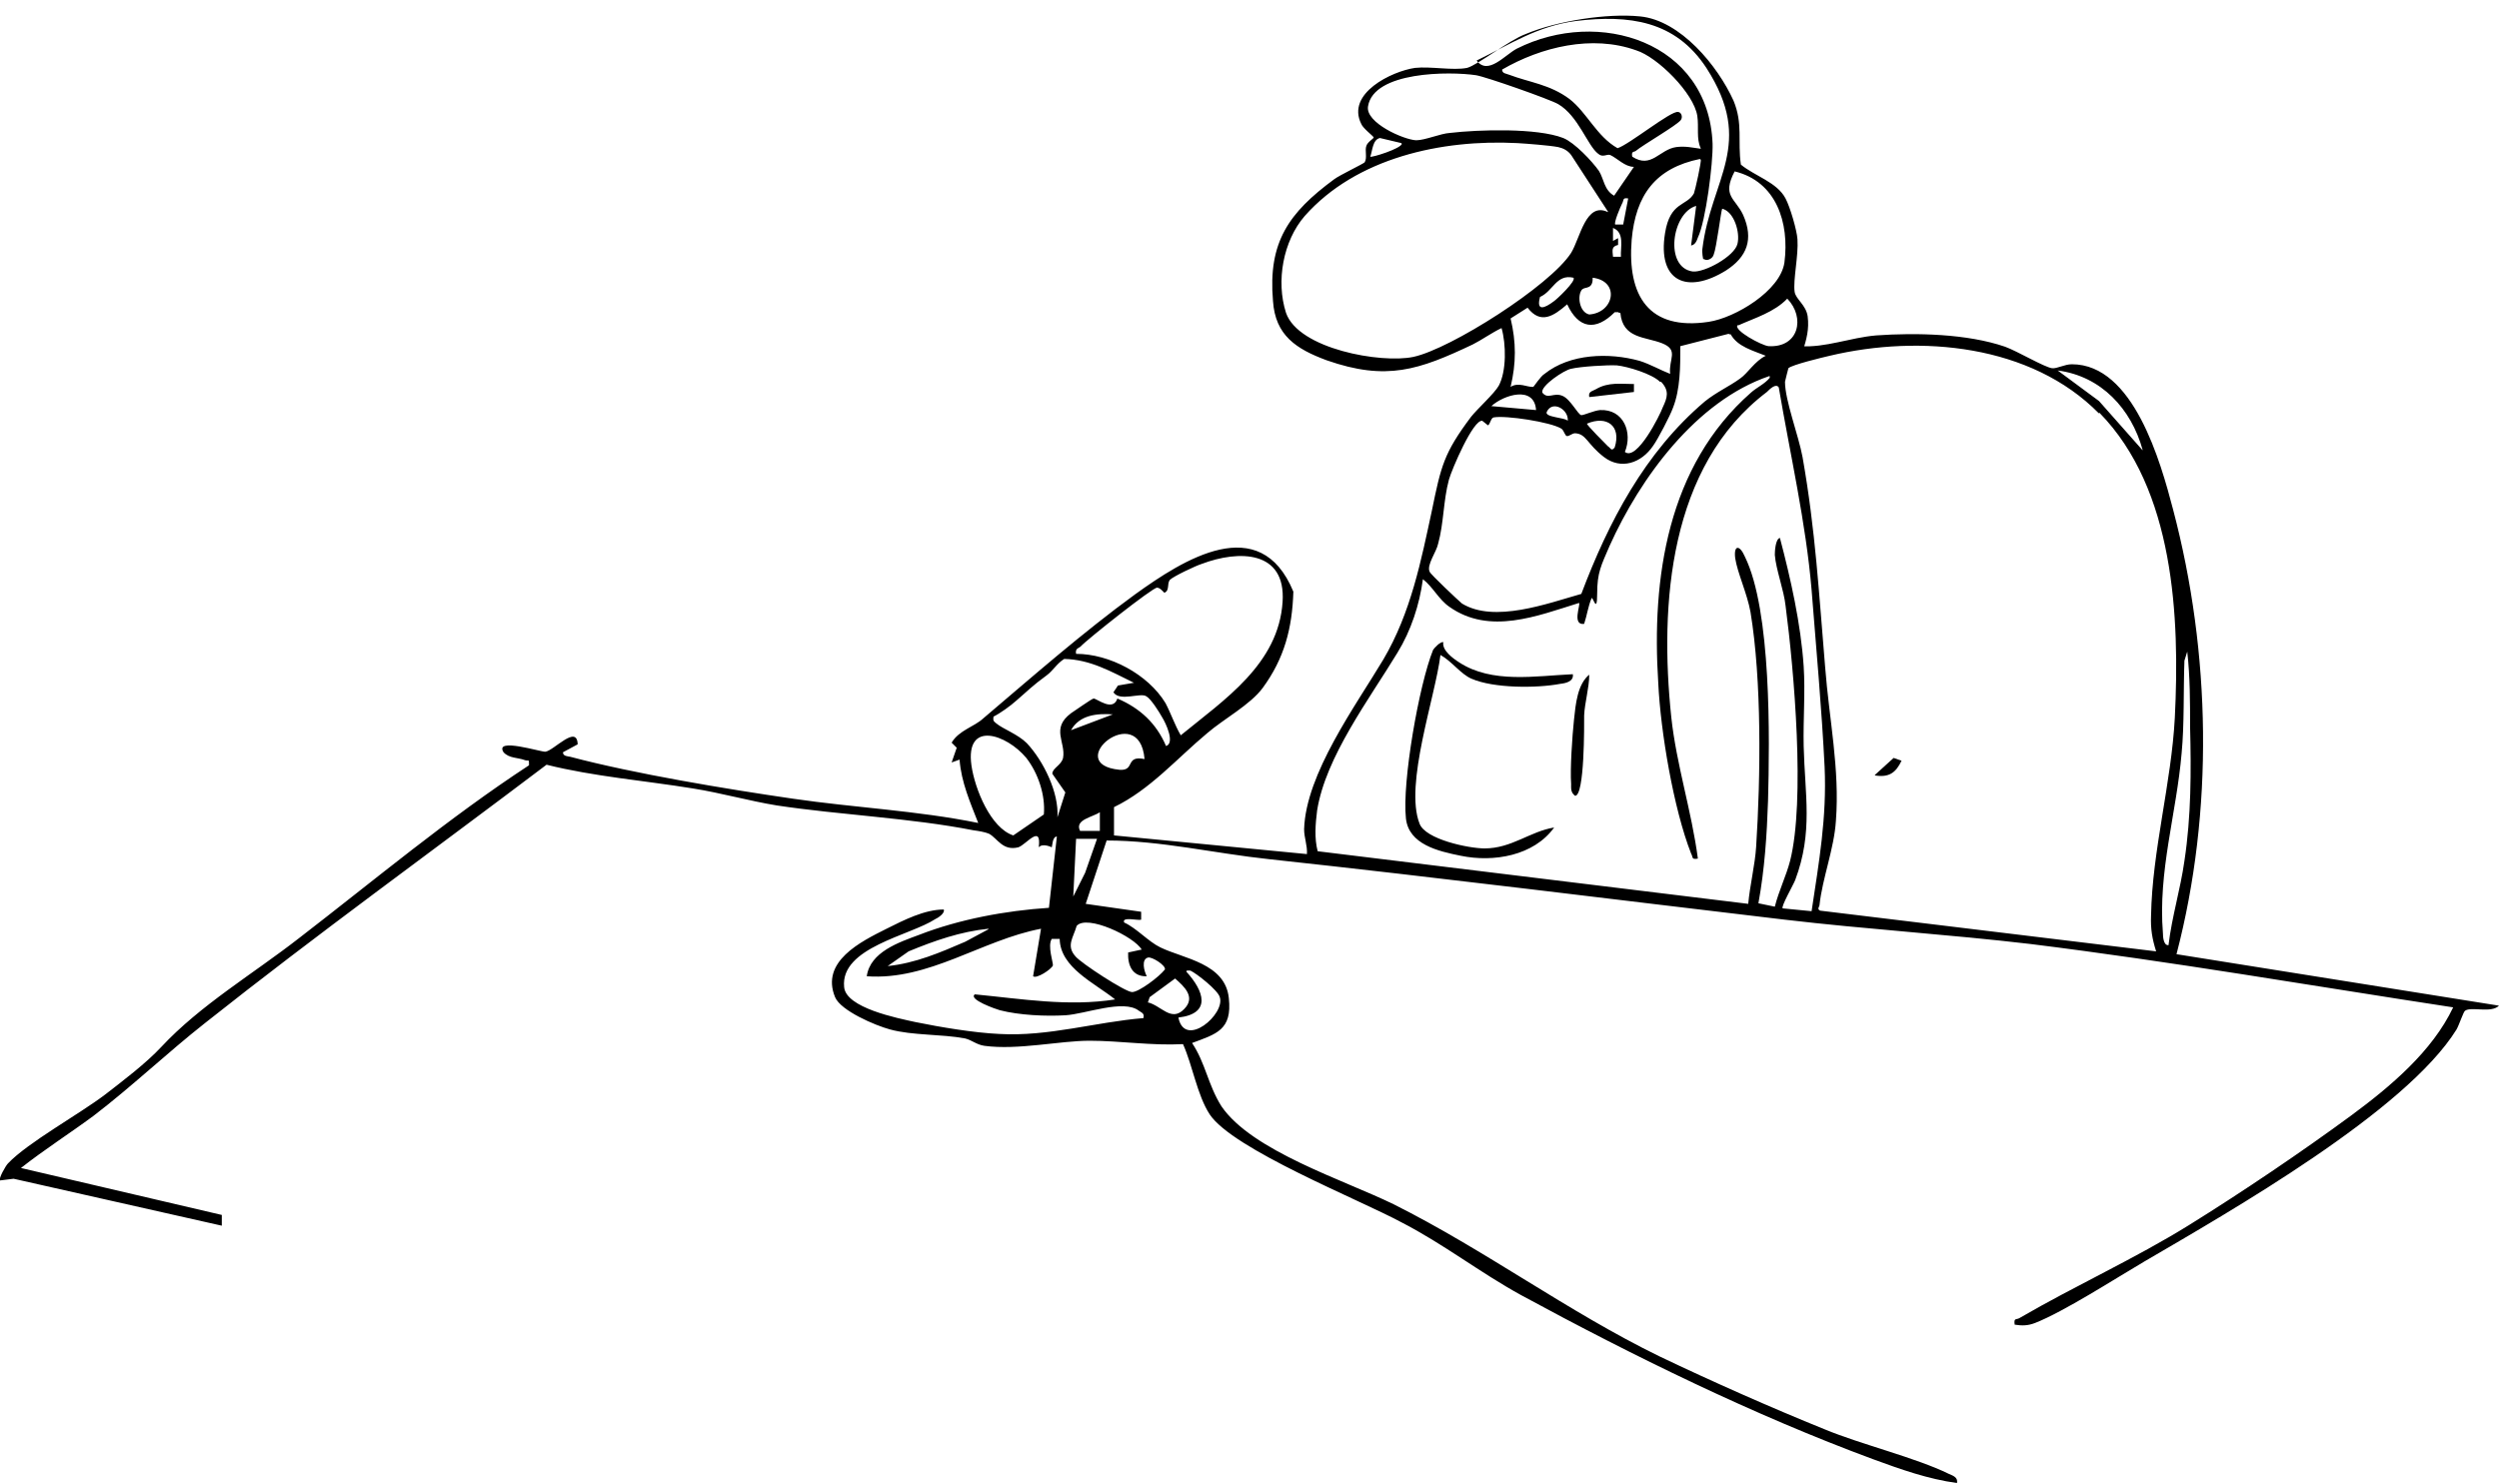 <?xml version="1.0" encoding="UTF-8"?>
<svg id="Calque_2" xmlns="http://www.w3.org/2000/svg" version="1.1" viewBox="0 0 441.7 262.4">
  <!-- Generator: Adobe Illustrator 29.2.1, SVG Export Plug-In . SVG Version: 2.1.0 Build 116)  -->
  <g id="Calque_1-2">
    <g>
      <path d="M318.3,61.2c4.3.3,8.7-1.5,13.3-1.9,7.1-.5,16.1-.3,22.8,2,2.2.8,6.9,3.6,8.3,3.8.9.1,2.2-.7,3.5-.7,10.9,0,15.7,17.3,17.9,25.7,6.7,25.4,7.2,53.3.6,78.6l57,9.1c-1.4,1.4-4.9.1-6,.9-.3.2-1,2.4-1.5,3.3-9,14.5-39.9,32.1-55.3,41.1-5.1,3-14.1,8.8-19.2,10.8-1.3.5-2.3.5-3.6.3-.2-1.3.3-.8.9-1.2,9.8-5.7,20.4-10.5,29.9-16.4s20-13,28.7-19.4c6.9-5.1,14.3-11.3,18-19.1-24.9-3.8-49.7-8.1-74.7-11.2-14.4-1.7-29-2.6-43.4-4.3-30.5-3.6-60.7-7.4-91.2-10.7-9.5-1-19.1-3.3-28.7-3.3l-3.7,11.2,9.8,1.4v1.4c-.5.2-3.5-.6-3,.5,2.2,1,4.3,3.4,6.4,4.4,4.1,2,11.5,2.8,12.1,9,.6,5.6-2.2,6.3-6.5,7.9,2.4,3.6,2.8,7.4,5.2,11.2,5.4,7.9,21.6,13,30.4,17.3,16.2,8.1,30.8,19,47,26.9,9.2,4.4,19.8,9.1,29.2,12.9,6.5,2.7,16.1,5,22,7.9.7.3,1.6.6,1.4,1.6-5.1-.7-9.9-2.4-14.8-4.2-21.1-7.8-42.5-18.3-62.2-29-7.3-4-13.8-9.1-21.2-12.9-7.4-4-29.8-12.9-33.9-19.1-2.2-3.4-3-8.6-4.7-12.4-5.5.3-11.2-.6-16.5-.6s-12.7,1.7-18.6.9c-1.4-.2-2.2-1-3.4-1.3-4.2-.8-9.3-.5-13.3-1.6-2.6-.7-8.7-3.3-9.7-5.7-2.6-6.3,4.5-9.8,9.1-12.1,3-1.5,6.7-3.4,10.1-3.4.3.6-1,1.5-1.5,1.7-4.4,2.9-16.8,5-16.1,12,.3,3.7,9.4,5.5,12.6,6.2,4.4.9,10.4,1.9,14.8,2.1,8.7.5,17-2.1,25.5-2.8.2-.8-.2-.9-.8-1.3-2.7-2.1-9.5.6-13,.8s-8.1,0-11.6-.9c-.7-.2-5.6-1.9-4.4-2.8,8.3.8,16.5,2.2,24.8.9-3.6-2.9-9.7-5.6-9.8-10.7h-1.4c-.8,1.2.3,4.3.2,4.7-.3.7-2.9,2.4-3.5,1.9l1.4-8.4c-10.5,2-19.8,9.2-30.8,8.4.6-4.3,5.7-6,9.2-7.3,7.2-2.8,15.4-4.3,23-4.8l1.4-12.6c-.8,0-.8,1.7-.9,1.9,0,0-1.6-.8-2.3,0,.5-4.2-2.2-.5-3.6,0-2.8.7-3.7-1.6-5.2-2.4-.7-.3-1.9-.5-2.7-.6-11.2-2.2-23.5-2.7-34.8-4.4-4.9-.8-9.8-2.2-14.8-3-8.6-1.4-17.5-2.1-25.9-4.2-20.1,15.2-40.6,30-60.4,45.7-6.6,5.2-12.9,11.2-19.7,16.4-4.2,3.1-8.6,5.9-12.8,9.2l35.5,8.3v1.9l-36.8-8.3-2.4.3c-.3-.3,1-2.6,1.4-3,3.5-3.7,12.6-8.7,17.2-12.2,3.1-2.4,7.2-5.5,9.9-8.4,6.9-7.4,16.2-12.9,24.3-19.2,13.5-10.4,26.5-21.3,40.7-30.6,0-1.2,0-.7-.7-.9-1.3-.5-2.8-.3-3.8-1.4-1.7-2.7,6.7,0,7.4-.1,1.5-.2,5.6-4.9,5.7-1.3l-2.6,1.4c0,.7.8.7,1.3.8,11.3,3,27.6,5.7,39.3,7.4,10.9,1.6,22,2.1,32.8,4.3-1.4-3.6-3-7.2-3.3-11.2l-1.4.5.9-2.6-.9-.9c1.3-2.2,4-2.8,5.6-4.3,8.6-7.3,17.6-15.2,26.8-21.9,8.6-6.2,22.1-14.8,28-.5-.2,6.5-1.6,11.8-5.4,17-2.2,3-6.9,5.5-9.8,8-5.4,4.5-10.1,10-16.5,13.1v5l34.1,3.3c.1-1.5-.5-2.9-.5-4.4.3-9.8,9.1-21.8,14-30,4.9-8.3,6.7-17.6,8.6-26.4,1.6-7.8,2.1-10.1,6.9-16.5,1.2-1.5,4.1-4.1,4.9-5.5,1.4-2.6,1.3-7.4.5-10.2-1.7.8-3.5,2.1-5.1,2.9-9.5,4.5-15.2,6.5-25.8,2.8-5.4-2-9.1-4.4-9.5-10.5-.9-10.4,2.8-15.6,10.8-21.5.9-.7,5.1-2.7,5.4-3,.5-.8,0-2.1.3-2.9.2-.7,1.3-1.3,1.3-1.5s-1.9-1.6-2.2-2.4c-2.7-5.4,5.4-9.3,9.5-9.9,2.8-.3,6.7.5,9.2,0,1.9-.5,7.4-4.9,10.4-6,5.5-2.3,14.3-3.7,20.2-3.1,7.1.7,13.7,8.7,16.5,14.9,1.7,4.1.7,7.1,1.3,11.3,2.4,2,6.4,3.1,7.9,6,.8,1.5,2,5.6,2.1,7.2.2,2.9-.8,7.2-.5,9.3.2,1.3,2,2.3,2.3,4.3.3,2.3-.2,4.1-.9,6.3h0l-.2-.9h0ZM301.1,45.9c-.1,0-.3-1.4-.2-1.9,1.5-12.4,9.4-18.5.7-32-5.5-8.4-13.7-9.4-23-8.3-6.9.9-11.6,4.1-17.6,7,2,2.7,5-1,7.1-2.1,14.5-7.3,33.9-1.2,34.6,16.8.1,3.4-1.2,13.7-2.6,16.6-.2.6-.5,1.3-1.2,1.4l.9-7c-4.3,1.2-5.7,10.9-.6,11.6,2.1.2,7.4-2.7,7.9-4.9.5-2-.6-5.7-2.7-6.2-.2.3-1,6.9-1.5,8.1-.2.8-1.3,1.2-1.7.8h-.1,0ZM300.6,26.2c-.8-1.7-.3-3.7-.6-5.7-.6-4-7-10.4-10.8-11.6-7.8-2.8-16.8-.6-23.7,3.4,0,.7.7.7,1.2.9,3.7,1.4,7.2,1.7,10.7,4.3,3.1,2.4,4.8,6.6,8.5,8.7,2-.6,9.5-6.7,10.7-6.4.5,0,.9.8.5,1.4-.6.9-6.7,4.4-8,5.5-.3.2-.8,0-.6,1,3.4,2.2,4.8-1.3,7.8-1.7,1.6-.2,2.8.1,4.3.3h.1-.1ZM288.8,29.5c-1.6,0-2.9-1.5-4.2-2.1-.6-.2-1.3.5-2.1-.2-1.9-1.4-3.5-6.7-7.1-8.8-1.6-.9-12.7-4.8-14.5-5.1-4.7-.7-18.1-.7-19.1,5.5-.5,2.9,6.3,5.9,8.5,6,1.6,0,4.3-1.2,6-1.3,5.1-.6,15.4-.9,20,.9,2,.8,5.1,4.1,6.3,5.8.9,1.4.9,3.4,2.7,4.4l3.5-5.1h0ZM247.7,25.3l-3.8-.9c-1.3.3-1.3,2.2-1.7,3.3.2.2,5.4-1.4,5.6-2.3h-.1ZM284.2,37.4l-6.5-10c-.6-.8-1.4-1.2-2.3-1.4-1.6-.3-5.5-.6-7.2-.7-13.4-.7-28.5,2.6-37.6,12.9-3.8,4.4-5.1,11.5-3.3,17.1,2.2,6.4,16.8,9,22.5,7.8,6.6-1.4,24.2-12.6,27.9-18.4,1.6-2.6,2.6-9.1,6.5-7.2h0ZM300.5,28.1c-7.9,1.6-11.4,6.4-12.1,14.3-.8,9.9,3,16.1,13.6,14.5,4.7-.7,12.7-5.5,13.4-10.5.9-7-1.4-14.3-8.8-16.1-2.3,4.4.1,4.7,1.5,7.7,1.9,4.3.7,7.4-3,9.8-6.9,4.3-12.2,2-10.8-6.6.9-5.6,3.8-4.7,5.1-7,.2-.5,1.4-5.8,1.2-6h-.1ZM287.9,35.1c-1.2-.2-.8.2-1.2.9-.3.6-1.5,3.4-1.2,3.7h1.4l.9-4.7h.1ZM286.5,45.4c-.1-1.7.7-4.3-1.4-5.1v2.3l.9-.5v1.2c-1.2.3-1,.9-.9,2.1h1.4ZM278.1,49.1c-3-.7-3.6,2.4-5.9,3.4-.7,2.6.8,2,2.4.8.5-.3,4.1-3.7,3.5-4.2h0ZM279.7,51.1c-1,1-.6,4.1,1.2,4.5,4.4-.3,5.5-5.9.6-6.5.1,2.1-1.4,1.6-1.7,2h-.1ZM307.1,57.5c-.7.9,4.3,3.6,5.5,3.7,5.4.3,6.5-5.1,3.3-8.4-2.3,2.4-5.7,3.4-8.6,4.7h-.2ZM286.1,55.2h-.7c-3.4,3.4-6.4,2.9-8.4-1.4-2.4,2.1-4.7,3.6-7,.6l-3,1.9c1,4.2,1,7.9,0,12.1,1.4-.9,3,.1,4,0,.1,0,1.3-1.9,2-2.3,4.5-3.6,11.4-3.8,16.8-2.3,1.9.6,3.6,1.6,5.4,2.3-.3-2.6,1.6-4.2-1.4-5.4s-7-.8-7.4-5.4h-.3ZM305.6,59l-8.6,2.2c0,3.6,0,7.6-1.3,10.9-.5,1.4-2.7,5.6-3.5,6.7-2.1,3.1-5.7,4.3-8.7,2s-3.1-4.1-5.1-4.2c-.5,0-1,.5-1.4.5s-.5-.9-1-1.3c-1.9-1.2-9.9-2.4-12-2-.5.1-.6,1.2-1,1.4l-1-.8c-1.6-.3-5.4,8.6-5.9,10.4-1,3.7-.9,7.7-1.9,11.3-.3,1.5-2.1,3.8-1.5,5,.2.5,5.1,5.1,5.7,5.6,5.7,3.5,15.1,0,21.1-1.7,4.8-12.7,11.2-25,21.8-34,2.1-1.7,4.4-2.7,6.3-4.1,1.3-.9,2.6-3.1,4.5-4-2.2-.9-5-1.6-6.2-3.8h-.3ZM371,73.1c-12-12.2-31.6-14-47.6-10.2-1.3.3-6.7,1.6-7.3,2.2,0,0-.6,2.3-.6,2.4,0,3.3,2.4,9.5,3.1,13.3,2.3,13,2.9,24.2,4,37.2.7,9.1,2.6,18,1.9,27.1-.3,4.9-2.4,10.2-2.9,14.9,0,.3-.5.7.1,1l59.4,7.2c-.7-2.2-1-4-.9-6.3.2-11.5,3.6-23.5,4.2-35,.9-17.8-.1-40.4-13.3-53.9h-.1ZM293.4,67.5c-1.4-1.4-5.7-2.7-7.6-2.9-1.6-.1-6.5.2-8.1.6-1.2.2-5.4,3-5.1,4.2,1,1.3,2-.1,3.6.6,1.4.6,2.7,3.3,3.3,3.4.5,0,2.2-.8,3.3-.9,4.2-.2,5.8,4,4.4,7.4,2.1,1.7,6.2-6.5,6.7-7.9.8-1.7,1.2-2.9-.3-4.5h-.2ZM378.7,79.5c-2-7.2-7.3-13-15-14l7.3,5.4,7.7,8.7h0ZM312.7,66.5c-12.9,4.4-22.8,18-28.2,30-1.5,3.5-2.2,4.7-2.2,8.5s-.8.2-1,.8c-.6,1.4-.8,3-1.3,4.5-2.2.3-.6-3.4-.9-3.7-7.4,2.3-15.8,5.7-22.9.7-1.9-1.3-2.9-3.5-4.7-4.9-.6,4.5-2.1,9.1-4.5,13-4.9,8.1-12.7,18.4-14.2,27.9-.3,2.4-.5,4.9.1,7.2l76.1,9.3c.3-3.3,1.2-6.9,1.4-10.1.8-12.4,1-29.4-1-41.5-.6-3.3-2.3-6.9-2.7-9.5-.3-2.4.8-2.4,1.7-.3,4.7,9.5,4.4,32.2,4.1,43.2-.2,6-.6,12.1-1.7,18.1l2.9.6c.7-2.8,2-5.4,2.7-8.1,2.7-10.7.7-33.7-.8-45.1-.3-2.8-1.7-6.4-1.9-9,0-.6.1-2.8.9-3,1.9,7.2,3.7,15.2,4.2,22.7.3,4.5-.1,9.4,0,14.1.2,8.6,1.7,15.2-1.5,23.7-.3.8-2.6,4.8-2.2,5l5.1.5c1.3-8.7,2.7-16.5,2.3-25.5-.5-10.2-1.5-21.1-2.3-31.3-1-11.9-3.8-24-5.8-35.8-.5-.8-1.6.3-2.1.8-17.3,13.1-19,37.5-16.9,57.5.9,8.4,3.6,16.6,4.7,25-1.2.2-.8-.2-1.2-.9-3.1-7.9-5.4-21.6-5.8-30.1-1.2-18.6,1.6-38.4,16.4-51.4,1-.9,2.4-1.5,3.3-2.6h0v-.3ZM271.5,72.5c-.3-4.4-5.7-2.7-7.9-.7l7.9.7ZM277.1,74.4c.2-2-2.7-3.7-3.7-1.6-.5,1,3.3,1,3.7,1.6ZM280.5,74.9c-.1.2,3.3,3.6,3.7,4,.5.3.6,1,1.2.2,1.2-3.8-1.4-5.7-4.9-4.2h0ZM190.2,115.6c5.9,0,12.7,3.6,15.8,8.7,1,1.9,1.6,3.8,2.7,5.7,7.7-6.3,17.3-12.6,18-23.6.6-9.1-7.7-9.2-14.3-6.7-1,.3-5,2.2-5.6,2.8-.6.7,0,1.9-1,2.3-.3-.3-.8-.9-1.3-.9-.8,0-12.3,9.1-13.5,10.4-.3.3-1,.3-.8,1.3h0ZM383.3,167c.6-5,2.1-9.8,2.8-14.8,1.2-7.9,1.2-15.8,1-23.7,0-4.4,0-8.8-.5-13.3l-.5,1.6c-.2,5.4,0,11.2-.5,16.4-.9,10.6-4.2,20.9-3.3,31.8,0,.6.1,2.1.9,2.1h-.1.2ZM200.4,120.7c-4.1-2-7.7-4.1-12.3-4.2-1.3.8-2,2.1-3.1,2.9-2.6,1.9-3.3,2.7-5.4,4.5-1,.9-2.8,2.2-4,2.8-.1.7,0,.8.5,1.2,1.2,1,3.8,1.9,5.4,3.5,2.9,3.1,5.7,8.7,5.4,13.1l1.4-4.4-2.3-3.3c0-1,1.6-1.5,1.9-2.8.5-2.8-2.2-5.2,1.4-7.9.5-.3,3.7-2.6,4-2.6.6,0,3.4,2.4,4.2,0,4,1.7,6.9,4.4,8.6,8.4,1.6-.5,0-4-.7-5.1-.5-.9-2-3.3-2.8-3.7-1-.7-4.7,1-5.8-.7l.8-1.2,2.9-.5h.1-.2ZM196.7,126.3c-2.8-.2-5.9.1-7.4,2.8l7.4-2.8ZM184.5,144c.3-3.4-1-7.3-3.1-10-3.5-4.2-10.8-6.7-9.7,1.3.6,4.2,3.4,11.1,7.4,12.4l5.4-3.7h0ZM202.3,134.2c-.9-10.6-14.8.9-4.4,1.9,2.8.2.9-2.6,4.4-1.9ZM194.4,146.9v-3.3c-1.3.9-4.5,1.3-3.5,3.3h3.5ZM193.9,148.3h-3.7l-.5,10.2,2.1-4.2,2.1-6h0ZM201.8,167.9c-1.3-2.3-9.7-6.3-11.5-4.2-.6,2.1-1.9,3.5-.2,5.4,1,1.2,8.8,6.3,10,6.3s4.8-2.7,5.8-4c.2-.7-2.3-2.3-3-2.1-1.2.3-.7,2.4-.2,3.3-2.6.1-3.4-2-3.3-4.2l2.3-.5h.1,0ZM174.7,164.2c-4.9.5-9.5,2.1-14.1,4l-3.7,2.6c4.9-.5,9.3-2.4,13.7-4.3l4.1-2.2h0ZM208.3,180c1.2,5.4,8.3-.7,7.3-3.7-.3-1.2-4.1-4.2-5.2-4.7-.2,0-.8-.1-.7.2,3.1,3.4,4.5,7.4-1.4,8.1h0ZM202.8,177.2c2.4.5,4.2,3.6,6.5,1.2,2.1-2.1,0-4-1.6-5.4l-4.5,3.3-.3.9h0Z"/>
      <path d="M331.4,137l3.3-3,1.4.5c-1,2.1-2.2,3-4.7,2.6h0Z"/>
      <path d="M255.1,113.6c-.2,1.4,1.7,2.8,2.8,3.5,5.8,3.8,13.5,2.4,20.1,2.1.2,1.3-1.3,1.6-2.2,1.7-4.2.8-11.8.8-15.7-.9-1.9-.8-3.5-3.1-5.5-4.2-.9,7.4-6.4,22.9-3.7,29.8,1,2.8,8.7,4.4,11.5,4.4,4.8,0,8-3,12.3-3.7-3.6,5-10.7,6.2-16.5,5-4-.8-9.2-2-9.7-6.6-.7-6.4,2.3-23.6,4.8-29.8.1-.2,1.4-1.7,1.9-1.3h-.1,0Z"/>
      <path d="M280.9,119.3c0,2.3-.8,4.9-.9,7.2,0,1.6.1,14.2-1.6,14.2-.8-.6-.7-1.3-.7-2.1-.2-2.6.2-8.5.5-11.3s.6-6.4,2.8-8.1h0Z"/>
      <path d="M288.8,67.9v1.4l-7.9.9c-.2-1,.5-1,1.2-1.4,2.2-1.3,4.4-.9,6.9-.9h-.2Z"/>
    </g>
  </g>
</svg>